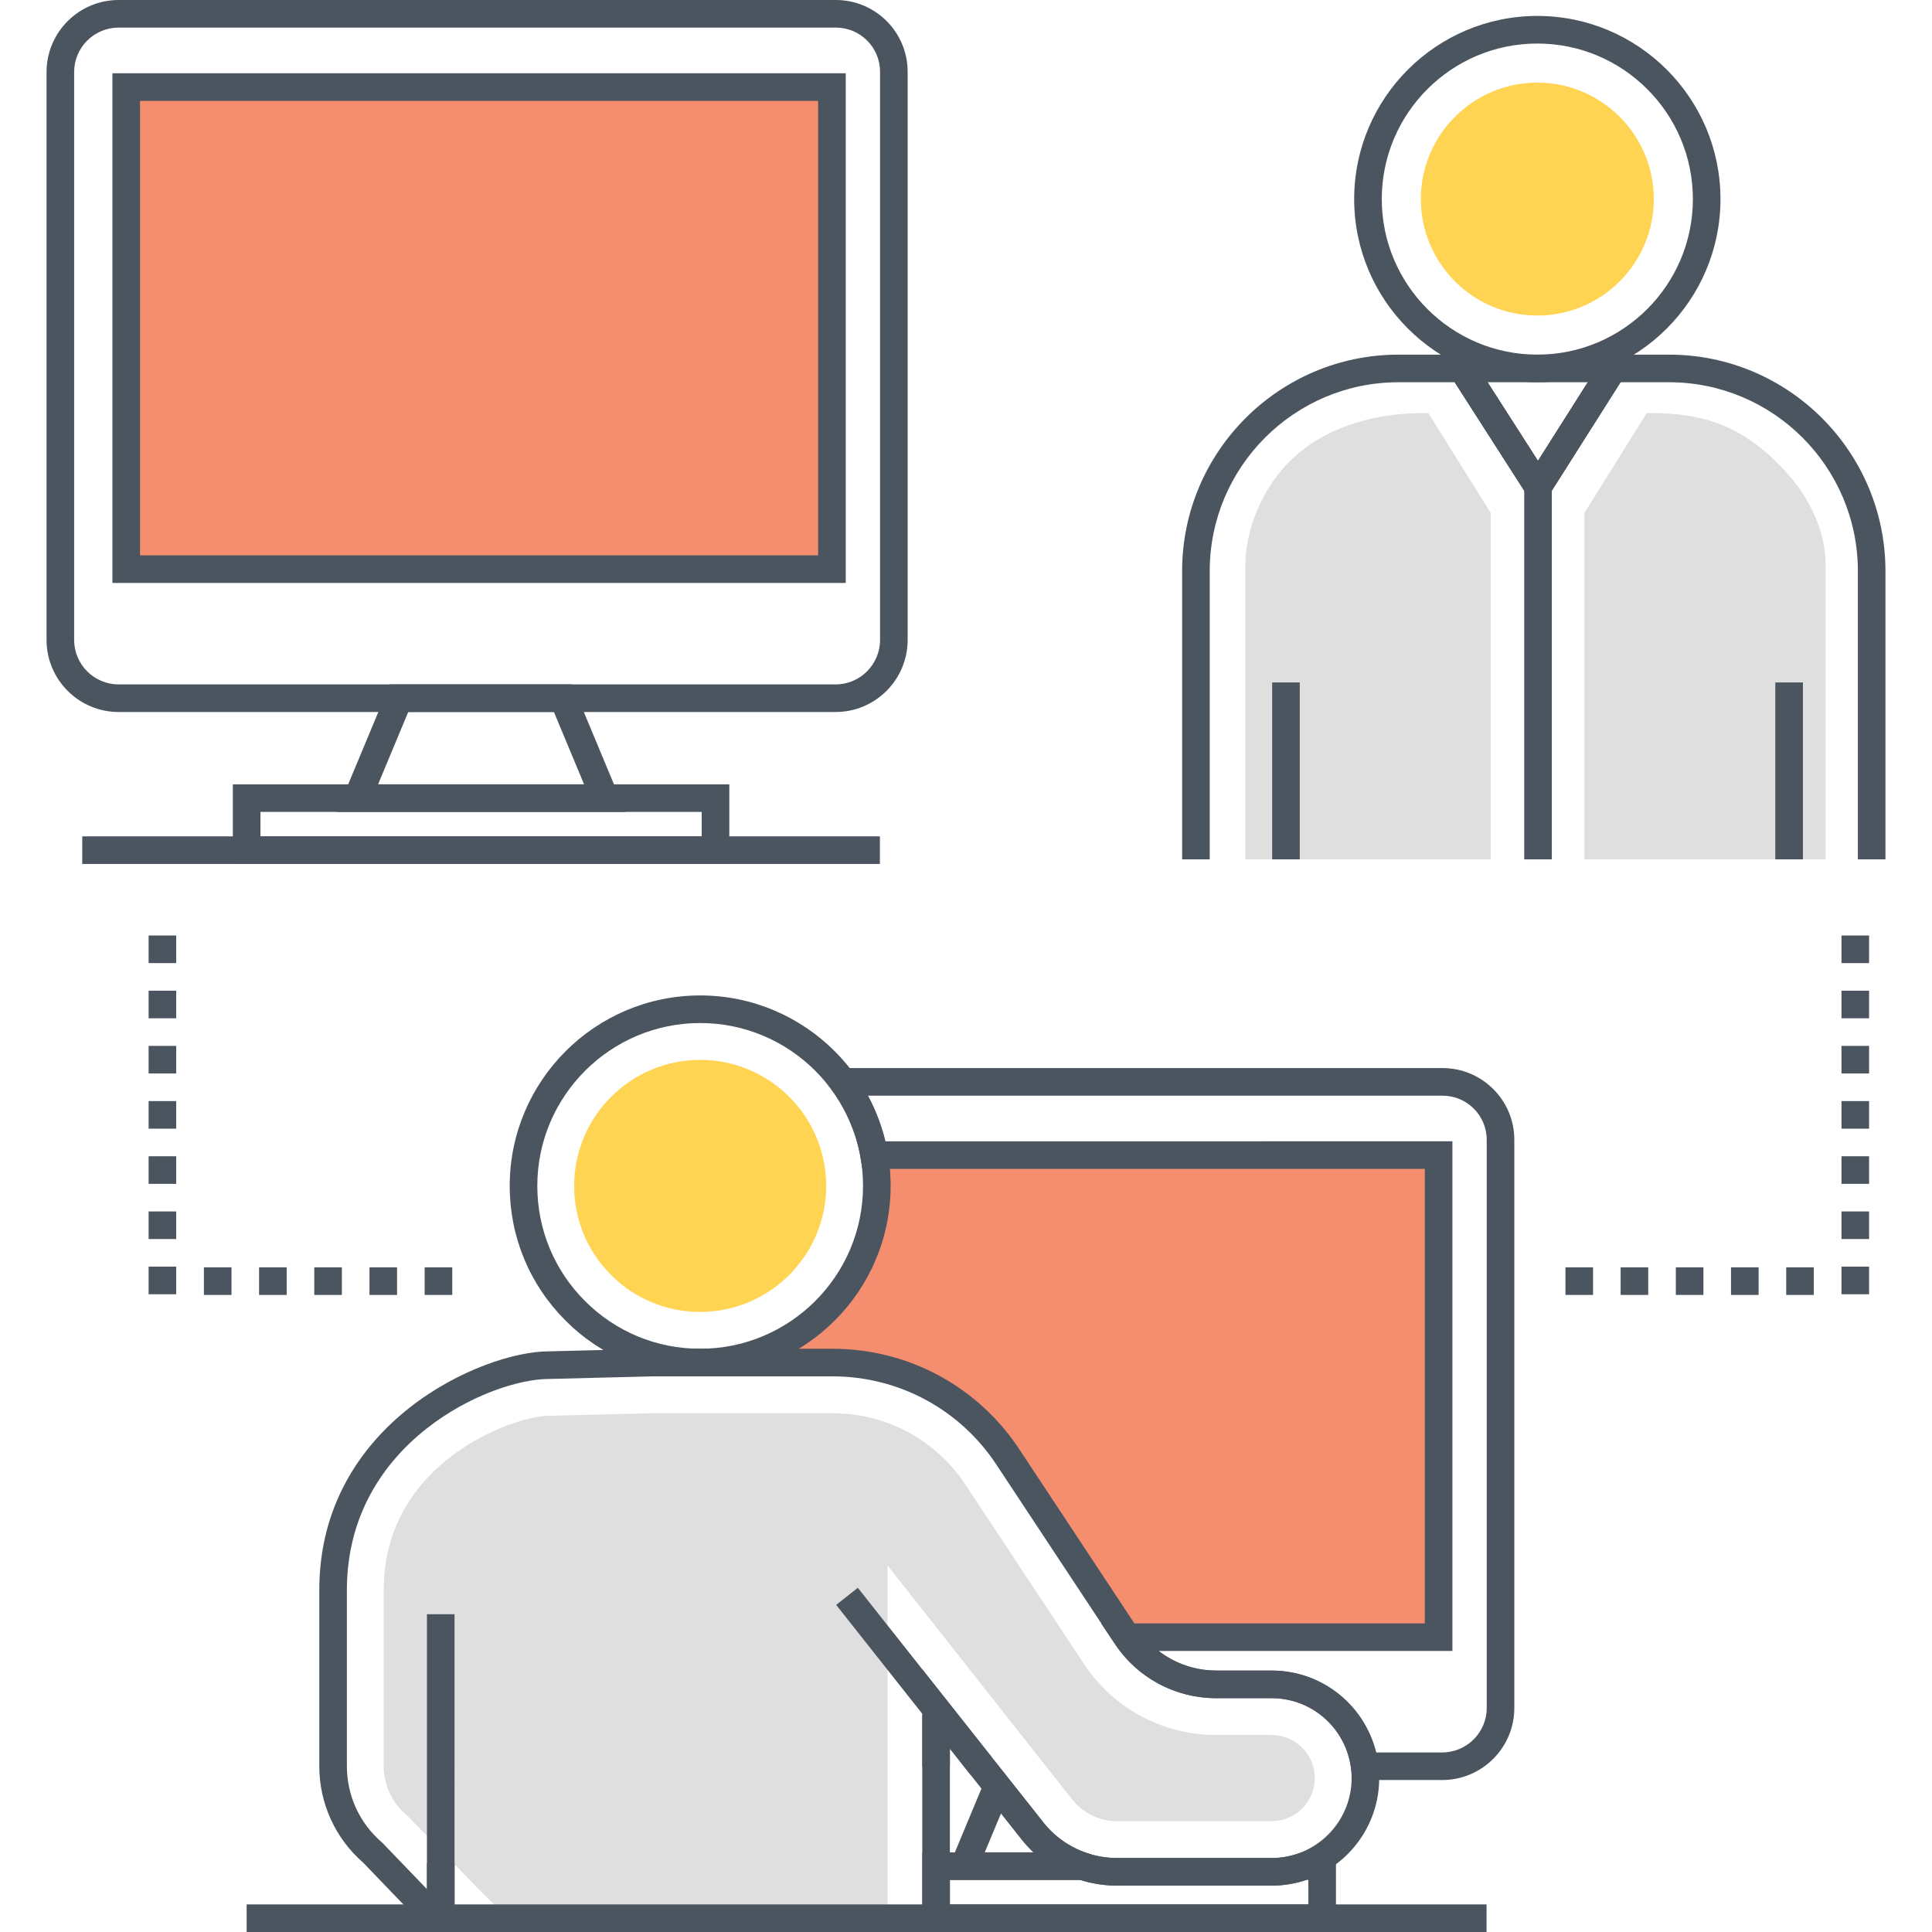 <?xml version="1.0" encoding="utf-8"?>
<!-- Generator: Adobe Illustrator 18.0.0, SVG Export Plug-In . SVG Version: 6.00 Build 0)  -->
<!DOCTYPE svg PUBLIC "-//W3C//DTD SVG 1.1//EN" "http://www.w3.org/Graphics/SVG/1.1/DTD/svg11.dtd">
<svg version="1.1" id="Layer_1" xmlns="http://www.w3.org/2000/svg" xmlns:xlink="http://www.w3.org/1999/xlink" x="0px" y="0px"
	 viewBox="0 0 512 512" style="enable-background:new 0 0 512 512;" xml:space="preserve">
<style type="text/css">
	.st0{fill:#FFD452;}
	.st1{fill:#F58E6F;}
	.st2{fill:#4A555F;}
	.st3{fill:none;}
	.st4{fill:#DFDFDF;}
	.st5{fill:#71CCE0;}
	.st6{fill:#FFFFFF;}
</style>
<g>
	<g>
		<g>
			<rect x="33.449" y="23.074" class="st1" width="187.022" height="127.754"/>
		</g>
	</g>
	<g>
		<g>
			<g>
				<path class="st2" d="M221.522,0H31.435c-10.531,0-19.1,8.564-19.1,19.089v150.499c0,10.531,8.569,19.1,19.1,19.1h189.999
					c10.533,0,19.102-8.569,19.102-19.1V19.003C240.535,8.524,232.006,0,221.522,0z M233.222,169.588
					c0,6.5-5.288,11.787-11.789,11.787H31.435c-6.5,0-11.787-5.287-11.787-11.787V19.089c0-6.494,5.287-11.776,11.787-11.776
					h190.087c6.451,0,11.7,5.244,11.7,11.69V169.588z"/>
			</g>
		</g>
	</g>
	<g>
		<g>
			<g>
				<path class="st2" d="M29.792,19.417v135.067h194.335V19.417H29.792z M216.814,147.17H37.105V26.73h179.709V147.17z"/>
			</g>
		</g>
	</g>
	<g>
		<g>
			<g>
				<path class="st2" d="M151.668,181.369h-48.356l-14.088,33.796h76.531L151.668,181.369z M108.188,188.682h38.605l7.99,19.17
					h-54.587L108.188,188.682z"/>
			</g>
		</g>
	</g>
	<g>
		<g>
			<g>
				<path class="st2" d="M61.706,207.853v21.103h131.569v-21.103H61.706z M185.962,221.643H69.019v-6.477h116.943V221.643z"/>
			</g>
		</g>
	</g>
	<g>
		<g>
			<rect x="21.799" y="221.643" class="st2" width="211.383" height="7.313"/>
		</g>
	</g>
	<g>
		<g>
			<path class="st1" d="M231.648,306.112c0.488,2.657,0.731,5.387,0.731,8.166c0,22.889-16.43,41.928-38.15,45.999v0.804h26.376
				c18.916,0,36.516,9.604,46.779,25.474l30.885,46.73c0.122,0.195,0.268,0.39,0.415,0.585h82.564V306.112H231.648z"/>
		</g>
	</g>
	<g>
		<g>
			<g>
				<path class="st2" d="M244.421,468.071h7.313v-4.647l5.471,6.916l5.735-4.537l-18.518-23.41V468.071z M382.296,283.051H216.154
					l4.286,5.824c3.858,5.242,6.488,11.418,7.606,17.862l0.526,3.031h149.02v120.444h-85.793l3.856,5.704
					c5.974,8.838,15.937,14.114,26.65,14.114h14.699c5.652,0,10.978,2.202,14.982,6.187c3.311,3.33,5.455,7.702,6.036,12.31
					l0.403,3.199h23.773c10.539,0,19.112-8.563,19.112-19.087v-150.6C401.31,291.57,392.781,283.051,382.296,283.051z
					 M393.997,452.64c0,6.492-5.293,11.774-11.799,11.774h-17.516c-1.235-5.004-3.84-9.66-7.524-13.367
					c-5.399-5.372-12.556-8.329-20.155-8.329h-14.699c-5.607,0-10.948-1.868-15.244-5.192h77.844v-135.07H234.626
					c-1.007-4.21-2.565-8.288-4.613-12.092h152.282c6.452,0,11.701,5.238,11.701,11.676V452.64z"/>
			</g>
		</g>
	</g>
	<g>
		<g>
			<g>
				<path class="st2" d="M288.042,491.083c-4.507-1.539-8.448-4.287-11.382-7.928l-13.359-16.854L250.002,498.2h58.892
					L288.042,491.083z M260.974,490.887l4.303-10.322l5.672,7.155c0.905,1.125,1.882,2.182,2.923,3.168H260.974z"/>
			</g>
		</g>
	</g>
	<g>
		<g>
			<g>
				<path class="st2" d="M344.917,490.887l-0.606,0.22c-2.357,0.857-4.816,1.292-7.307,1.292h-40.952
					c-2.76,0-5.454-0.443-8.008-1.315l-0.575-0.196h-43.047v21.11h109.623v-21.11H344.917z M346.731,504.685h-94.997V498.2h34.539
					c3.137,1.003,6.424,1.511,9.778,1.511h40.952c3.125,0,6.21-0.508,9.178-1.511h0.549V504.685z"/>
			</g>
		</g>
	</g>
	<g>
		<g>
			<path class="st4" d="M378.526,109.473h-1.333c-15.066,0-27.926,4.832-36.21,13.607c-6.76,7.17-10.959,17.449-10.959,26.826v77.83
				h65.032v-91.785L378.526,109.473z"/>
		</g>
	</g>
	<g>
		<g>
			<path class="st4" d="M472.635,124.334c-10.108-10.694-19.928-14.862-35.026-14.862h-1.217l-16.508,26.477v91.786h63.935v-77.83
				C483.821,141.066,479.847,131.983,472.635,124.334z"/>
		</g>
	</g>
	<g>
		<g>
			<g>
				<path class="st2" d="M407.408,4.224c-26.763,0-48.537,21.772-48.537,48.535c0,26.763,21.774,48.537,48.537,48.537
					c26.763,0,48.535-21.774,48.535-48.537C455.943,25.996,434.171,4.224,407.408,4.224z M407.408,93.983
					c-22.731,0-41.224-18.493-41.224-41.224s18.493-41.222,41.224-41.222c22.73,0,41.222,18.492,41.222,41.222
					S430.138,93.983,407.408,93.983z"/>
			</g>
		</g>
	</g>
	<g>
		<g>
			<path class="st2" d="M442.314,93.983h-71.685c-31.625,0-57.352,25.728-57.352,57.35v76.403h7.313v-76.403
				c0-27.59,22.447-50.037,50.039-50.037h71.685c27.591,0,50.039,22.447,50.039,50.037v76.403h7.313v-76.403
				C499.665,119.711,473.938,93.983,442.314,93.983z"/>
		</g>
	</g>
	<g>
		<g>
			<rect x="403.936" y="128.951" class="st2" width="7.313" height="98.791"/>
		</g>
	</g>
	<g>
		<g>
			<rect x="470.475" y="180.856" class="st2" width="7.313" height="46.88"/>
		</g>
	</g>
	<g>
		<g>
			<rect x="337.138" y="180.856" class="st2" width="7.313" height="46.88"/>
		</g>
	</g>
	<g>
		<g>
			<polygon class="st2" points="424.348,95.683 407.574,122.149 390.598,95.666 384.442,99.613 407.61,135.753 430.525,99.597 			
				"/>
		</g>
	</g>
	<g>
		<g>
			<polygon class="st2" points="424.348,95.683 407.574,122.149 390.598,95.666 384.442,99.613 407.61,135.753 430.525,99.597 			
				"/>
		</g>
	</g>
	<g>
		<g>
			<path class="st0" d="M407.406,21.893c-17.021,0-30.867,13.846-30.867,30.867s13.846,30.868,30.867,30.868
				s30.868-13.848,30.868-30.868S424.427,21.893,407.406,21.893z"/>
		</g>
	</g>
	<g>
		<g>
			<polygon class="st2" points="424.348,95.683 407.574,122.149 390.598,95.666 384.442,99.613 407.61,135.753 430.525,99.597 			
				"/>
		</g>
	</g>
	<g>
		<g>
			<path class="st4" d="M337.008,459.793h-14.69c-14.339,0-27.546-7.191-35.314-19.213l-30.88-46.73
				c-7.826-12.111-21.105-19.341-35.521-19.341l-47.336-0.001l-27.937,0.697c-8.883,0-43.641,12.05-43.641,46.167v46.706
				c0,4.903,2.133,9.546,5.936,12.816l0.807,0.763l17.96,18.517l8.234,8.17l100.588-0.002v-93.474l49.01,62.115
				c2.903,3.591,7.216,5.65,11.833,5.65h40.95c6.297,0,11.419-5.123,11.419-11.42C348.427,464.916,343.305,459.793,337.008,459.793z
				"/>
		</g>
	</g>
	<g>
		<g>
			<path class="st2" d="M337.007,442.717h-14.69c-8.516,0-16.361-4.271-21.005-11.456l-30.848-46.679
				c-10.984-17-29.624-27.149-49.862-27.149l-47.626,0.001l-27.645,0.694c-17.281,0-60.717,18.813-60.717,63.244v46.706
				c0,9.829,4.25,19.141,11.667,25.578l13.84,14.393l0.644,0.644c1.089,1.089,2.534,1.666,4.009,1.666
				c0.732,0,1.472-0.143,2.178-0.436c2.129-0.882,3.505-2.941,3.505-5.245V427.78h-7.313v72.862l-11.71-12.177l-0.253-0.24
				c-5.881-5.049-9.254-12.393-9.254-20.147v-46.706c0-39.293,38.204-55.931,53.495-55.932l27.646-0.694h47.534
				c17.745,0,34.089,8.898,43.741,23.836l30.848,46.679c5.975,9.248,16.116,14.769,27.126,14.769h14.69
				c11.68,0,21.183,9.503,21.183,21.183c0,11.68-9.503,21.182-21.183,21.182h-40.949c-7.581,0-14.661-3.38-19.402-9.245
				l-49.324-62.372l-5.737,4.537l49.35,62.402c6.161,7.62,15.315,11.991,25.115,11.991h40.949c15.713,0,28.496-12.782,28.496-28.495
				C365.503,455.5,352.72,442.717,337.007,442.717z"/>
		</g>
	</g>
	<g>
		<g>
			<g>
				<path class="st2" d="M185.552,263.802c-27.831,0-50.472,22.641-50.472,50.472c0,13.482,5.25,26.157,14.783,35.69
					c9.533,9.533,22.208,14.783,35.689,14.782c27.831,0,50.473-22.641,50.473-50.472S213.383,263.802,185.552,263.802z
					 M185.552,357.433c-11.528,0-22.366-4.489-30.518-12.641c-8.151-8.151-12.64-18.989-12.64-30.518
					c0-23.798,19.361-43.159,43.159-43.159c23.798,0,43.16,19.361,43.16,43.159C228.712,338.072,209.35,357.433,185.552,357.433z"/>
			</g>
		</g>
	</g>
	<g>
		<g>
			<path class="st0" d="M185.552,280.878c-18.416,0-33.398,14.982-33.398,33.396c0,8.92,3.474,17.307,9.783,23.615
				c6.307,6.307,14.694,9.781,23.615,9.781c18.415,0,33.396-14.981,33.396-33.396C218.949,295.86,203.967,280.878,185.552,280.878z"
				/>
		</g>
	</g>
	<g>
		<g>
			<rect x="244.413" y="454.565" class="st2" width="7.313" height="53.779"/>
		</g>
	</g>
	<g>
		<g>
			<path class="st2" d="M113.154,493.788v10.896c0-0.647,0.418-1.271,1.017-1.516c0.295-0.119,0.619-0.144,0.928-0.087l-4.969,4.969
				l0.608,0.608c1.092,1.113,2.552,1.704,4.043,1.704c0.724,0,1.455-0.139,2.155-0.425c2.146-0.876,3.531-2.939,3.531-5.254v-10.896
				H113.154z"/>
		</g>
	</g>
	<g>
		<g>
			<rect x="65.363" y="504.687" class="st2" width="328.589" height="7.313"/>
		</g>
	</g>
	<g>
		<g>
			<g>
				<path class="st2" d="M39.384,342.987h7.313v-7.313h-7.313V342.987z M39.384,313.735h7.313v-7.313h-7.313V313.735z
					 M39.384,328.361h7.313v-7.313h-7.313V328.361z M39.384,299.109h7.313v-7.313h-7.313V299.109z M39.384,284.483h7.313v-7.313
					h-7.313V284.483z M39.384,247.918v7.313h7.313v-7.313H39.384z M39.384,269.857h7.313v-7.313h-7.313V269.857z"/>
			</g>
		</g>
	</g>
	<g>
		<g>
			<g>
				<path class="st2" d="M68.661,343.169h7.313v-7.313h-7.313V343.169z M54.035,343.169h7.313v-7.313h-7.313V343.169z
					 M97.913,343.169h7.313v-7.313h-7.313V343.169z M112.539,335.856v7.313h7.313v-7.313H112.539z M83.287,343.169H90.6v-7.313
					h-7.313V343.169z"/>
			</g>
		</g>
	</g>
	<g>
		<g>
			<g>
				<path class="st2" d="M488.014,328.361h7.313v-7.313h-7.313V328.361z M488.014,342.987h7.313v-7.313h-7.313V342.987z
					 M488.014,313.735h7.313v-7.313h-7.313V313.735z M488.014,247.918v7.313h7.313v-7.313H488.014z M488.014,269.857h7.313v-7.313
					h-7.313V269.857z M488.014,284.483h7.313v-7.313h-7.313V284.483z M488.014,299.109h7.313v-7.313h-7.313V299.109z"/>
			</g>
		</g>
	</g>
	<g>
		<g>
			<g>
				<path class="st2" d="M414.86,343.169h7.313v-7.313h-7.313V343.169z M429.486,343.169h7.313v-7.313h-7.313V343.169z
					 M458.738,343.169h7.313v-7.313h-7.313V343.169z M444.112,343.169h7.313v-7.313h-7.313V343.169z M473.364,335.856v7.313h7.313
					v-7.313H473.364z"/>
			</g>
		</g>
	</g>
</g>
</svg>
